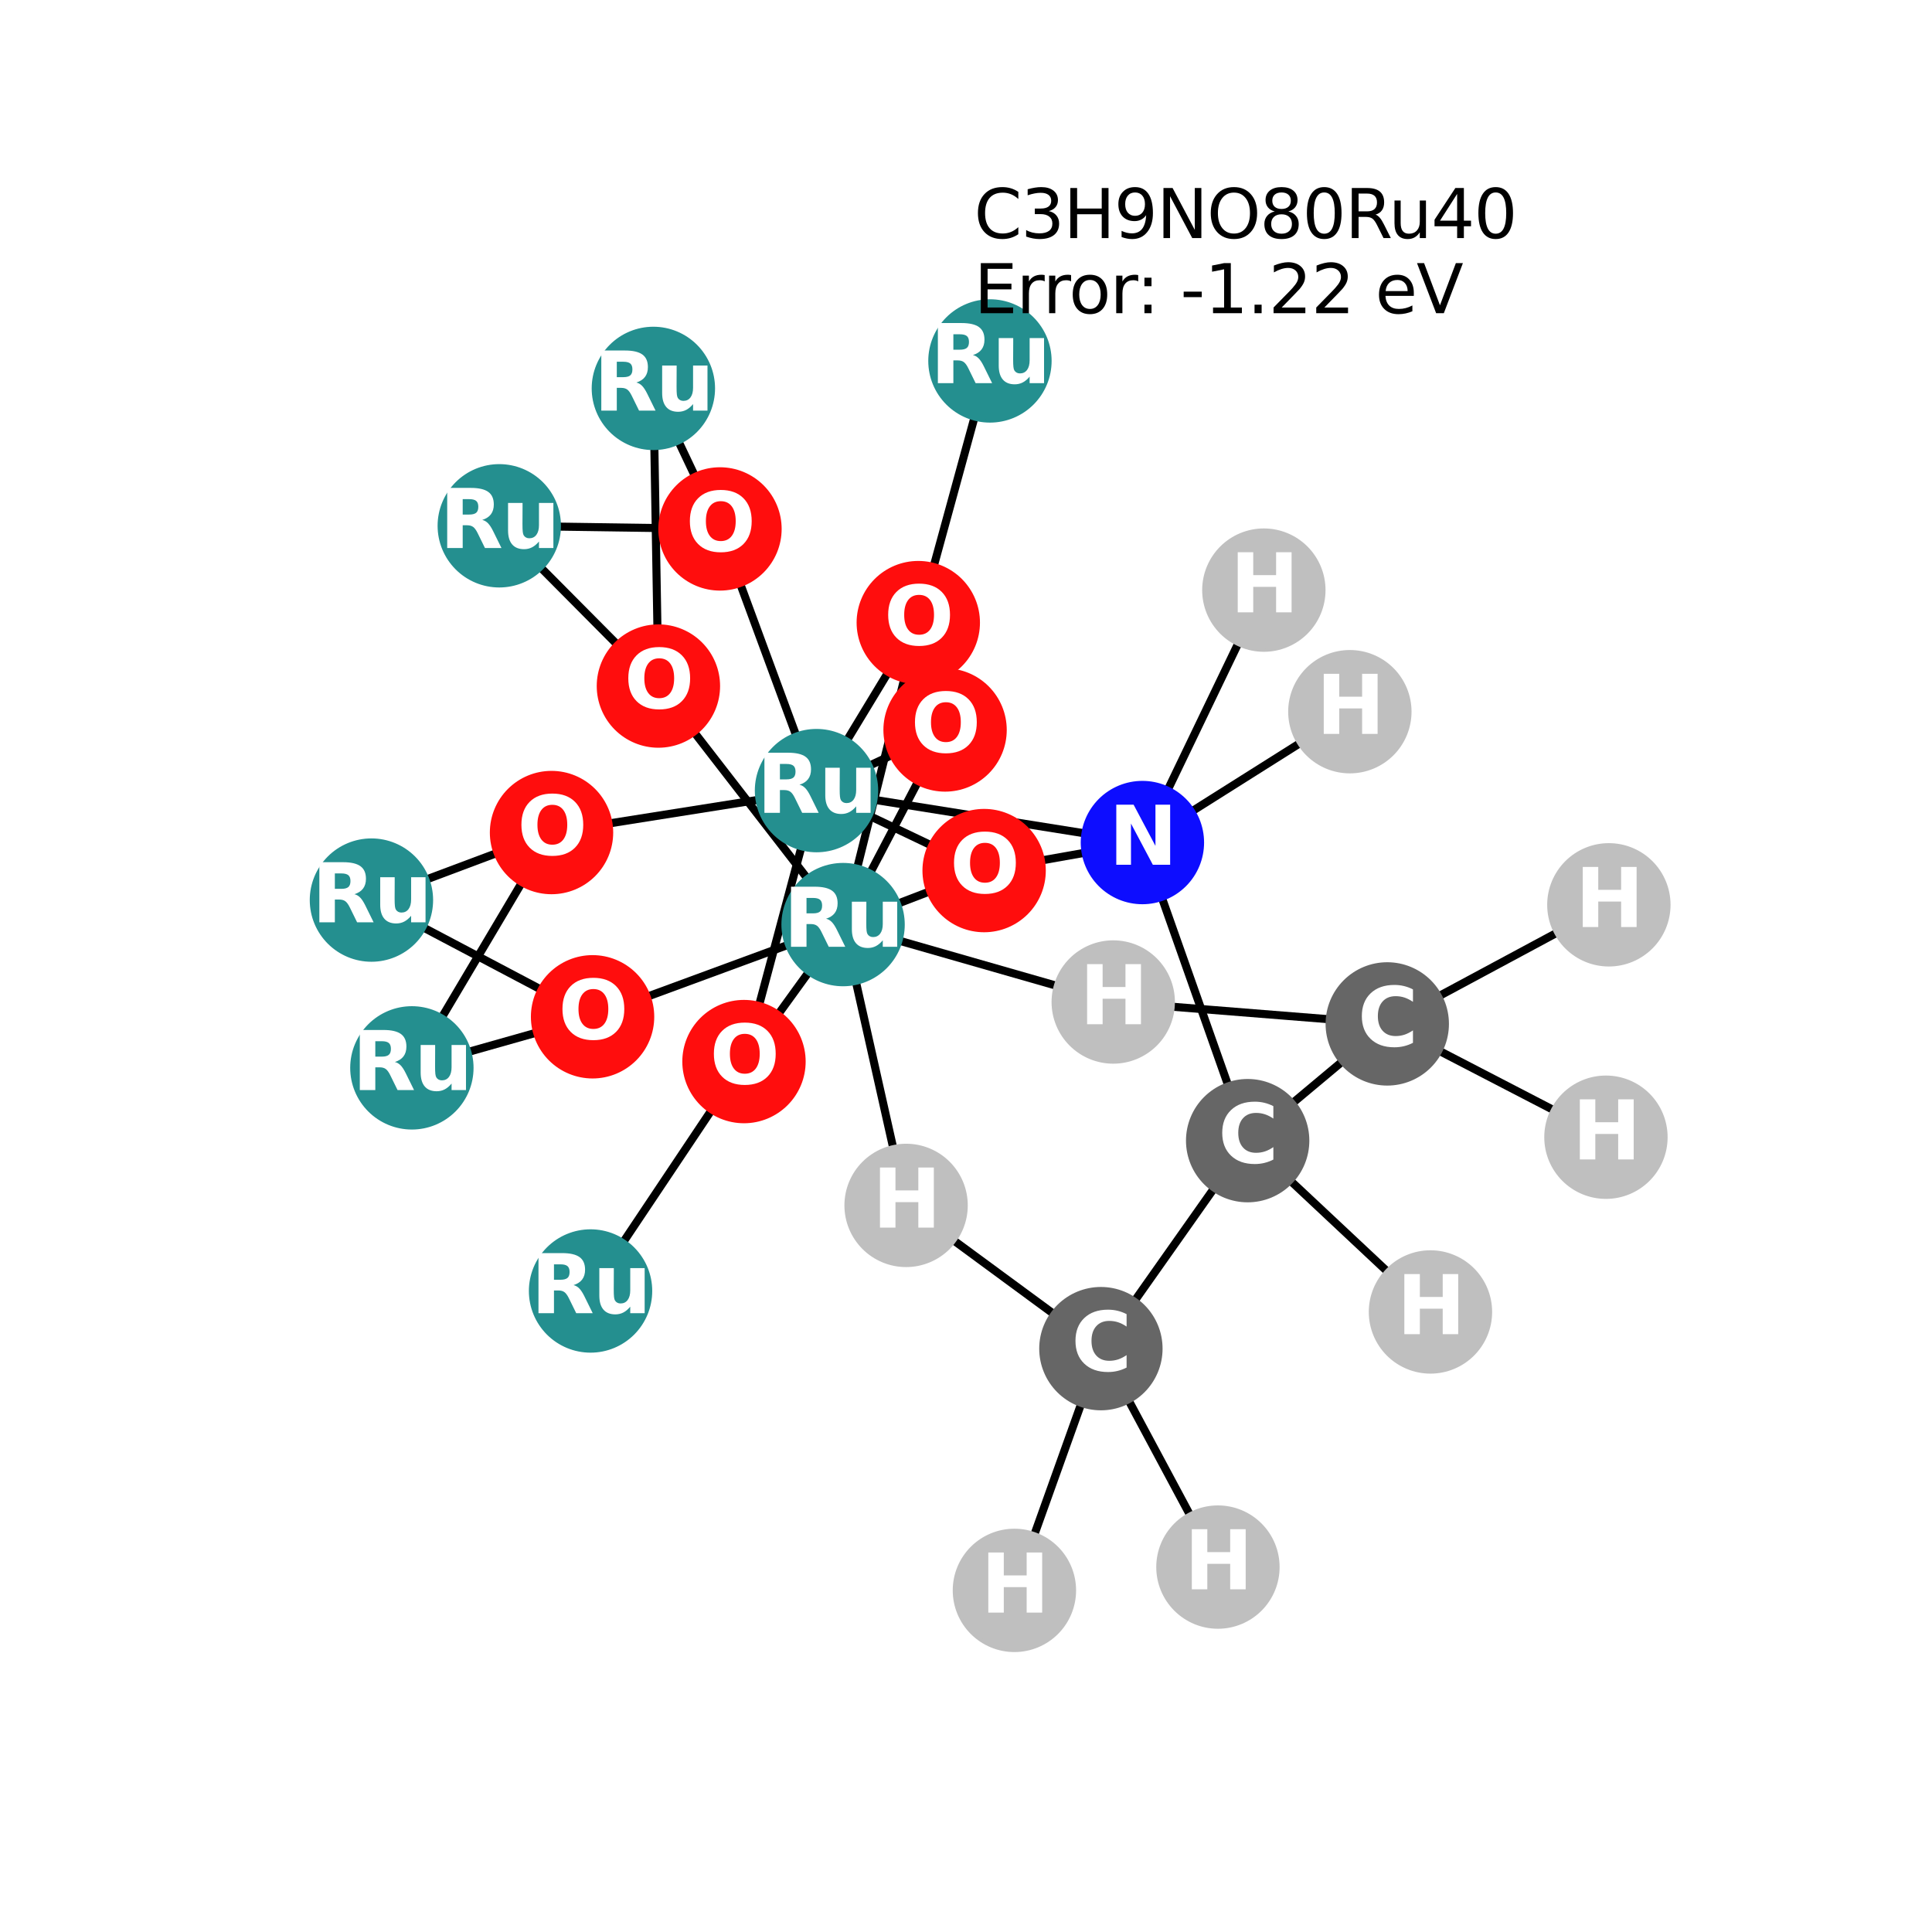 <?xml version="1.0" encoding="utf-8" standalone="no"?>
<!DOCTYPE svg PUBLIC "-//W3C//DTD SVG 1.1//EN"
  "http://www.w3.org/Graphics/SVG/1.1/DTD/svg11.dtd">
<svg xmlns:xlink="http://www.w3.org/1999/xlink" width="288pt" height="288pt" viewBox="0 0 288 288" xmlns="http://www.w3.org/2000/svg" version="1.1">
 <defs>
  <style type="text/css">*{stroke-linejoin: round; stroke-linecap: butt}</style>
 </defs>
 <g id="figure_1">
  <g id="patch_1">
   <path d="M 0 288 
L 288 288 
L 288 0 
L 0 0 
z
" style="fill: #ffffff"/>
  </g>
  <g id="axes_1">
   <g id="LineCollection_1">
    <path d="M 239.831 134.88 
L 206.797 152.632 
" clip-path="url(#pa4cb5010c7)" style="fill: none; stroke: #000000; stroke-width: 1.2"/>
    <path d="M 170.296 125.598 
L 121.714 117.855 
" clip-path="url(#pa4cb5010c7)" style="fill: none; stroke: #000000; stroke-width: 1.2"/>
    <path d="M 170.296 125.598 
L 146.702 129.776 
" clip-path="url(#pa4cb5010c7)" style="fill: none; stroke: #000000; stroke-width: 1.2"/>
    <path d="M 170.296 125.598 
L 185.987 170.035 
" clip-path="url(#pa4cb5010c7)" style="fill: none; stroke: #000000; stroke-width: 1.2"/>
    <path d="M 170.296 125.598 
L 201.221 106.091 
" clip-path="url(#pa4cb5010c7)" style="fill: none; stroke: #000000; stroke-width: 1.2"/>
    <path d="M 170.296 125.598 
L 188.4 87.968 
" clip-path="url(#pa4cb5010c7)" style="fill: none; stroke: #000000; stroke-width: 1.2"/>
    <path d="M 213.236 195.571 
L 185.987 170.035 
" clip-path="url(#pa4cb5010c7)" style="fill: none; stroke: #000000; stroke-width: 1.2"/>
    <path d="M 136.887 92.812 
L 147.569 53.804 
" clip-path="url(#pa4cb5010c7)" style="fill: none; stroke: #000000; stroke-width: 1.2"/>
    <path d="M 136.887 92.812 
L 125.677 137.828 
" clip-path="url(#pa4cb5010c7)" style="fill: none; stroke: #000000; stroke-width: 1.2"/>
    <path d="M 136.887 92.812 
L 121.714 117.855 
" clip-path="url(#pa4cb5010c7)" style="fill: none; stroke: #000000; stroke-width: 1.2"/>
    <path d="M 97.397 57.898 
L 98.148 102.269 
" clip-path="url(#pa4cb5010c7)" style="fill: none; stroke: #000000; stroke-width: 1.2"/>
    <path d="M 97.397 57.898 
L 107.326 78.847 
" clip-path="url(#pa4cb5010c7)" style="fill: none; stroke: #000000; stroke-width: 1.2"/>
    <path d="M 140.881 108.816 
L 125.677 137.828 
" clip-path="url(#pa4cb5010c7)" style="fill: none; stroke: #000000; stroke-width: 1.2"/>
    <path d="M 140.881 108.816 
L 121.714 117.855 
" clip-path="url(#pa4cb5010c7)" style="fill: none; stroke: #000000; stroke-width: 1.2"/>
    <path d="M 55.369 134.174 
L 88.334 151.572 
" clip-path="url(#pa4cb5010c7)" style="fill: none; stroke: #000000; stroke-width: 1.2"/>
    <path d="M 55.369 134.174 
L 82.215 124.107 
" clip-path="url(#pa4cb5010c7)" style="fill: none; stroke: #000000; stroke-width: 1.2"/>
    <path d="M 88.334 151.572 
L 125.677 137.828 
" clip-path="url(#pa4cb5010c7)" style="fill: none; stroke: #000000; stroke-width: 1.2"/>
    <path d="M 88.334 151.572 
L 61.398 159.185 
" clip-path="url(#pa4cb5010c7)" style="fill: none; stroke: #000000; stroke-width: 1.2"/>
    <path d="M 125.677 137.828 
L 98.148 102.269 
" clip-path="url(#pa4cb5010c7)" style="fill: none; stroke: #000000; stroke-width: 1.2"/>
    <path d="M 125.677 137.828 
L 110.905 158.248 
" clip-path="url(#pa4cb5010c7)" style="fill: none; stroke: #000000; stroke-width: 1.2"/>
    <path d="M 125.677 137.828 
L 146.702 129.776 
" clip-path="url(#pa4cb5010c7)" style="fill: none; stroke: #000000; stroke-width: 1.2"/>
    <path d="M 125.677 137.828 
L 135.07 179.687 
" clip-path="url(#pa4cb5010c7)" style="fill: none; stroke: #000000; stroke-width: 1.2"/>
    <path d="M 125.677 137.828 
L 165.948 149.368 
" clip-path="url(#pa4cb5010c7)" style="fill: none; stroke: #000000; stroke-width: 1.2"/>
    <path d="M 74.426 78.38 
L 98.148 102.269 
" clip-path="url(#pa4cb5010c7)" style="fill: none; stroke: #000000; stroke-width: 1.2"/>
    <path d="M 74.426 78.38 
L 107.326 78.847 
" clip-path="url(#pa4cb5010c7)" style="fill: none; stroke: #000000; stroke-width: 1.2"/>
    <path d="M 107.326 78.847 
L 121.714 117.855 
" clip-path="url(#pa4cb5010c7)" style="fill: none; stroke: #000000; stroke-width: 1.2"/>
    <path d="M 88.033 192.445 
L 110.905 158.248 
" clip-path="url(#pa4cb5010c7)" style="fill: none; stroke: #000000; stroke-width: 1.2"/>
    <path d="M 61.398 159.185 
L 82.215 124.107 
" clip-path="url(#pa4cb5010c7)" style="fill: none; stroke: #000000; stroke-width: 1.2"/>
    <path d="M 121.714 117.855 
L 110.905 158.248 
" clip-path="url(#pa4cb5010c7)" style="fill: none; stroke: #000000; stroke-width: 1.2"/>
    <path d="M 121.714 117.855 
L 146.702 129.776 
" clip-path="url(#pa4cb5010c7)" style="fill: none; stroke: #000000; stroke-width: 1.2"/>
    <path d="M 121.714 117.855 
L 82.215 124.107 
" clip-path="url(#pa4cb5010c7)" style="fill: none; stroke: #000000; stroke-width: 1.2"/>
    <path d="M 185.987 170.035 
L 164.109 201.04 
" clip-path="url(#pa4cb5010c7)" style="fill: none; stroke: #000000; stroke-width: 1.2"/>
    <path d="M 185.987 170.035 
L 206.797 152.632 
" clip-path="url(#pa4cb5010c7)" style="fill: none; stroke: #000000; stroke-width: 1.2"/>
    <path d="M 164.109 201.04 
L 135.07 179.687 
" clip-path="url(#pa4cb5010c7)" style="fill: none; stroke: #000000; stroke-width: 1.2"/>
    <path d="M 164.109 201.04 
L 151.216 237.076 
" clip-path="url(#pa4cb5010c7)" style="fill: none; stroke: #000000; stroke-width: 1.2"/>
    <path d="M 164.109 201.04 
L 181.555 233.603 
" clip-path="url(#pa4cb5010c7)" style="fill: none; stroke: #000000; stroke-width: 1.2"/>
    <path d="M 206.797 152.632 
L 165.948 149.368 
" clip-path="url(#pa4cb5010c7)" style="fill: none; stroke: #000000; stroke-width: 1.2"/>
    <path d="M 206.797 152.632 
L 239.395 169.524 
" clip-path="url(#pa4cb5010c7)" style="fill: none; stroke: #000000; stroke-width: 1.2"/>
   </g>
   <g id="PathCollection_1">
    <defs>
     <path id="C0_0_77a61a8139" d="M 0 8.944 
C 2.372 8.944 4.647 8.002 6.325 6.325 
C 8.002 4.647 8.944 2.372 8.944 -0 
C 8.944 -2.372 8.002 -4.647 6.325 -6.325 
C 4.647 -8.002 2.372 -8.944 0 -8.944 
C -2.372 -8.944 -4.647 -8.002 -6.325 -6.325 
C -8.002 -4.647 -8.944 -2.372 -8.944 0 
C -8.944 2.372 -8.002 4.647 -6.325 6.325 
C -4.647 8.002 -2.372 8.944 0 8.944 
z
"/>
    </defs>
    <g clip-path="url(#pa4cb5010c7)">
     <use xlink:href="#C0_0_77a61a8139" x="239.831" y="134.88" style="fill: #bfbfbf; stroke: #bfbfbf; stroke-width: 0.5"/>
    </g>
    <g clip-path="url(#pa4cb5010c7)">
     <use xlink:href="#C0_0_77a61a8139" x="170.296" y="125.598" style="fill: #0d0dff; stroke: #0d0dff; stroke-width: 0.5"/>
    </g>
    <g clip-path="url(#pa4cb5010c7)">
     <use xlink:href="#C0_0_77a61a8139" x="201.221" y="106.091" style="fill: #bfbfbf; stroke: #bfbfbf; stroke-width: 0.5"/>
    </g>
    <g clip-path="url(#pa4cb5010c7)">
     <use xlink:href="#C0_0_77a61a8139" x="188.4" y="87.968" style="fill: #bfbfbf; stroke: #bfbfbf; stroke-width: 0.5"/>
    </g>
    <g clip-path="url(#pa4cb5010c7)">
     <use xlink:href="#C0_0_77a61a8139" x="213.236" y="195.571" style="fill: #bfbfbf; stroke: #bfbfbf; stroke-width: 0.5"/>
    </g>
    <g clip-path="url(#pa4cb5010c7)">
     <use xlink:href="#C0_0_77a61a8139" x="136.887" y="92.812" style="fill: #ff0d0d; stroke: #ff0d0d; stroke-width: 0.5"/>
    </g>
    <g clip-path="url(#pa4cb5010c7)">
     <use xlink:href="#C0_0_77a61a8139" x="97.397" y="57.898" style="fill: #248f8f; stroke: #248f8f; stroke-width: 0.5"/>
    </g>
    <g clip-path="url(#pa4cb5010c7)">
     <use xlink:href="#C0_0_77a61a8139" x="140.881" y="108.816" style="fill: #ff0d0d; stroke: #ff0d0d; stroke-width: 0.5"/>
    </g>
    <g clip-path="url(#pa4cb5010c7)">
     <use xlink:href="#C0_0_77a61a8139" x="147.569" y="53.804" style="fill: #248f8f; stroke: #248f8f; stroke-width: 0.5"/>
    </g>
    <g clip-path="url(#pa4cb5010c7)">
     <use xlink:href="#C0_0_77a61a8139" x="55.369" y="134.174" style="fill: #248f8f; stroke: #248f8f; stroke-width: 0.5"/>
    </g>
    <g clip-path="url(#pa4cb5010c7)">
     <use xlink:href="#C0_0_77a61a8139" x="88.334" y="151.572" style="fill: #ff0d0d; stroke: #ff0d0d; stroke-width: 0.5"/>
    </g>
    <g clip-path="url(#pa4cb5010c7)">
     <use xlink:href="#C0_0_77a61a8139" x="125.677" y="137.828" style="fill: #248f8f; stroke: #248f8f; stroke-width: 0.5"/>
    </g>
    <g clip-path="url(#pa4cb5010c7)">
     <use xlink:href="#C0_0_77a61a8139" x="74.426" y="78.38" style="fill: #248f8f; stroke: #248f8f; stroke-width: 0.5"/>
    </g>
    <g clip-path="url(#pa4cb5010c7)">
     <use xlink:href="#C0_0_77a61a8139" x="107.326" y="78.847" style="fill: #ff0d0d; stroke: #ff0d0d; stroke-width: 0.5"/>
    </g>
    <g clip-path="url(#pa4cb5010c7)">
     <use xlink:href="#C0_0_77a61a8139" x="88.033" y="192.445" style="fill: #248f8f; stroke: #248f8f; stroke-width: 0.5"/>
    </g>
    <g clip-path="url(#pa4cb5010c7)">
     <use xlink:href="#C0_0_77a61a8139" x="61.398" y="159.185" style="fill: #248f8f; stroke: #248f8f; stroke-width: 0.5"/>
    </g>
    <g clip-path="url(#pa4cb5010c7)">
     <use xlink:href="#C0_0_77a61a8139" x="121.714" y="117.855" style="fill: #248f8f; stroke: #248f8f; stroke-width: 0.5"/>
    </g>
    <g clip-path="url(#pa4cb5010c7)">
     <use xlink:href="#C0_0_77a61a8139" x="110.905" y="158.248" style="fill: #ff0d0d; stroke: #ff0d0d; stroke-width: 0.5"/>
    </g>
    <g clip-path="url(#pa4cb5010c7)">
     <use xlink:href="#C0_0_77a61a8139" x="146.702" y="129.776" style="fill: #ff0d0d; stroke: #ff0d0d; stroke-width: 0.5"/>
    </g>
    <g clip-path="url(#pa4cb5010c7)">
     <use xlink:href="#C0_0_77a61a8139" x="98.148" y="102.269" style="fill: #ff0d0d; stroke: #ff0d0d; stroke-width: 0.5"/>
    </g>
    <g clip-path="url(#pa4cb5010c7)">
     <use xlink:href="#C0_0_77a61a8139" x="82.215" y="124.107" style="fill: #ff0d0d; stroke: #ff0d0d; stroke-width: 0.5"/>
    </g>
    <g clip-path="url(#pa4cb5010c7)">
     <use xlink:href="#C0_0_77a61a8139" x="185.987" y="170.035" style="fill: #666666; stroke: #666666; stroke-width: 0.5"/>
    </g>
    <g clip-path="url(#pa4cb5010c7)">
     <use xlink:href="#C0_0_77a61a8139" x="164.109" y="201.04" style="fill: #666666; stroke: #666666; stroke-width: 0.5"/>
    </g>
    <g clip-path="url(#pa4cb5010c7)">
     <use xlink:href="#C0_0_77a61a8139" x="206.797" y="152.632" style="fill: #666666; stroke: #666666; stroke-width: 0.5"/>
    </g>
    <g clip-path="url(#pa4cb5010c7)">
     <use xlink:href="#C0_0_77a61a8139" x="135.07" y="179.687" style="fill: #bfbfbf; stroke: #bfbfbf; stroke-width: 0.5"/>
    </g>
    <g clip-path="url(#pa4cb5010c7)">
     <use xlink:href="#C0_0_77a61a8139" x="151.216" y="237.076" style="fill: #bfbfbf; stroke: #bfbfbf; stroke-width: 0.5"/>
    </g>
    <g clip-path="url(#pa4cb5010c7)">
     <use xlink:href="#C0_0_77a61a8139" x="181.555" y="233.603" style="fill: #bfbfbf; stroke: #bfbfbf; stroke-width: 0.5"/>
    </g>
    <g clip-path="url(#pa4cb5010c7)">
     <use xlink:href="#C0_0_77a61a8139" x="165.948" y="149.368" style="fill: #bfbfbf; stroke: #bfbfbf; stroke-width: 0.5"/>
    </g>
    <g clip-path="url(#pa4cb5010c7)">
     <use xlink:href="#C0_0_77a61a8139" x="239.395" y="169.524" style="fill: #bfbfbf; stroke: #bfbfbf; stroke-width: 0.5"/>
    </g>
   </g>
   <g id="text_1">
    <g clip-path="url(#pa4cb5010c7)">
     <!-- H -->
     <g style="fill: #ffffff" transform="translate(234.81 138.191) scale(0.12 -0.12)">
      <defs>
       <path id="DejaVuSans-Bold-48" d="M 588 4666 
L 1791 4666 
L 1791 2888 
L 3566 2888 
L 3566 4666 
L 4769 4666 
L 4769 0 
L 3566 0 
L 3566 1978 
L 1791 1978 
L 1791 0 
L 588 0 
L 588 4666 
z
" transform="scale(0.016)"/>
      </defs>
      <use xlink:href="#DejaVuSans-Bold-48"/>
     </g>
    </g>
   </g>
   <g id="text_2">
    <g clip-path="url(#pa4cb5010c7)">
     <!-- N -->
     <g style="fill: #ffffff" transform="translate(165.275 128.909) scale(0.12 -0.12)">
      <defs>
       <path id="DejaVuSans-Bold-4e" d="M 588 4666 
L 1931 4666 
L 3628 1466 
L 3628 4666 
L 4769 4666 
L 4769 0 
L 3425 0 
L 1728 3200 
L 1728 0 
L 588 0 
L 588 4666 
z
" transform="scale(0.016)"/>
      </defs>
      <use xlink:href="#DejaVuSans-Bold-4e"/>
     </g>
    </g>
   </g>
   <g id="text_3">
    <g clip-path="url(#pa4cb5010c7)">
     <!-- H -->
     <g style="fill: #ffffff" transform="translate(196.2 109.402) scale(0.12 -0.12)">
      <use xlink:href="#DejaVuSans-Bold-48"/>
     </g>
    </g>
   </g>
   <g id="text_4">
    <g clip-path="url(#pa4cb5010c7)">
     <!-- H -->
     <g style="fill: #ffffff" transform="translate(183.379 91.279) scale(0.12 -0.12)">
      <use xlink:href="#DejaVuSans-Bold-48"/>
     </g>
    </g>
   </g>
   <g id="text_5">
    <g clip-path="url(#pa4cb5010c7)">
     <!-- H -->
     <g style="fill: #ffffff" transform="translate(208.215 198.882) scale(0.12 -0.12)">
      <use xlink:href="#DejaVuSans-Bold-48"/>
     </g>
    </g>
   </g>
   <g id="text_6">
    <g clip-path="url(#pa4cb5010c7)">
     <!-- O -->
     <g style="fill: #ffffff" transform="translate(131.786 96.123) scale(0.12 -0.12)">
      <defs>
       <path id="DejaVuSans-Bold-4f" d="M 2719 3878 
Q 2169 3878 1866 3472 
Q 1563 3066 1563 2328 
Q 1563 1594 1866 1187 
Q 2169 781 2719 781 
Q 3272 781 3575 1187 
Q 3878 1594 3878 2328 
Q 3878 3066 3575 3472 
Q 3272 3878 2719 3878 
z
M 2719 4750 
Q 3844 4750 4481 4106 
Q 5119 3463 5119 2328 
Q 5119 1197 4481 553 
Q 3844 -91 2719 -91 
Q 1597 -91 958 553 
Q 319 1197 319 2328 
Q 319 3463 958 4106 
Q 1597 4750 2719 4750 
z
" transform="scale(0.016)"/>
      </defs>
      <use xlink:href="#DejaVuSans-Bold-4f"/>
     </g>
    </g>
   </g>
   <g id="text_7">
    <g clip-path="url(#pa4cb5010c7)">
     <!-- Ru -->
     <g style="fill: #ffffff" transform="translate(88.506 61.209) scale(0.12 -0.12)">
      <defs>
       <path id="DejaVuSans-Bold-52" d="M 2297 2597 
Q 2675 2597 2839 2737 
Q 3003 2878 3003 3200 
Q 3003 3519 2839 3656 
Q 2675 3794 2297 3794 
L 1791 3794 
L 1791 2597 
L 2297 2597 
z
M 1791 1766 
L 1791 0 
L 588 0 
L 588 4666 
L 2425 4666 
Q 3347 4666 3776 4356 
Q 4206 4047 4206 3378 
Q 4206 2916 3982 2619 
Q 3759 2322 3309 2181 
Q 3556 2125 3751 1926 
Q 3947 1728 4147 1325 
L 4800 0 
L 3519 0 
L 2950 1159 
Q 2778 1509 2601 1637 
Q 2425 1766 2131 1766 
L 1791 1766 
z
" transform="scale(0.016)"/>
       <path id="DejaVuSans-Bold-75" d="M 500 1363 
L 500 3500 
L 1625 3500 
L 1625 3150 
Q 1625 2866 1622 2436 
Q 1619 2006 1619 1863 
Q 1619 1441 1641 1255 
Q 1663 1069 1716 984 
Q 1784 875 1895 815 
Q 2006 756 2150 756 
Q 2500 756 2700 1025 
Q 2900 1294 2900 1772 
L 2900 3500 
L 4019 3500 
L 4019 0 
L 2900 0 
L 2900 506 
Q 2647 200 2364 54 
Q 2081 -91 1741 -91 
Q 1134 -91 817 281 
Q 500 653 500 1363 
z
" transform="scale(0.016)"/>
      </defs>
      <use xlink:href="#DejaVuSans-Bold-52"/>
      <use xlink:href="#DejaVuSans-Bold-75" transform="translate(77.002 0)"/>
     </g>
    </g>
   </g>
   <g id="text_8">
    <g clip-path="url(#pa4cb5010c7)">
     <!-- O -->
     <g style="fill: #ffffff" transform="translate(135.78 112.127) scale(0.12 -0.12)">
      <use xlink:href="#DejaVuSans-Bold-4f"/>
     </g>
    </g>
   </g>
   <g id="text_9">
    <g clip-path="url(#pa4cb5010c7)">
     <!-- Ru -->
     <g style="fill: #ffffff" transform="translate(138.678 57.115) scale(0.12 -0.12)">
      <use xlink:href="#DejaVuSans-Bold-52"/>
      <use xlink:href="#DejaVuSans-Bold-75" transform="translate(77.002 0)"/>
     </g>
    </g>
   </g>
   <g id="text_10">
    <g clip-path="url(#pa4cb5010c7)">
     <!-- Ru -->
     <g style="fill: #ffffff" transform="translate(46.477 137.485) scale(0.12 -0.12)">
      <use xlink:href="#DejaVuSans-Bold-52"/>
      <use xlink:href="#DejaVuSans-Bold-75" transform="translate(77.002 0)"/>
     </g>
    </g>
   </g>
   <g id="text_11">
    <g clip-path="url(#pa4cb5010c7)">
     <!-- O -->
     <g style="fill: #ffffff" transform="translate(83.233 154.883) scale(0.12 -0.12)">
      <use xlink:href="#DejaVuSans-Bold-4f"/>
     </g>
    </g>
   </g>
   <g id="text_12">
    <g clip-path="url(#pa4cb5010c7)">
     <!-- Ru -->
     <g style="fill: #ffffff" transform="translate(116.786 141.139) scale(0.12 -0.12)">
      <use xlink:href="#DejaVuSans-Bold-52"/>
      <use xlink:href="#DejaVuSans-Bold-75" transform="translate(77.002 0)"/>
     </g>
    </g>
   </g>
   <g id="text_13">
    <g clip-path="url(#pa4cb5010c7)">
     <!-- Ru -->
     <g style="fill: #ffffff" transform="translate(65.535 81.691) scale(0.12 -0.12)">
      <use xlink:href="#DejaVuSans-Bold-52"/>
      <use xlink:href="#DejaVuSans-Bold-75" transform="translate(77.002 0)"/>
     </g>
    </g>
   </g>
   <g id="text_14">
    <g clip-path="url(#pa4cb5010c7)">
     <!-- O -->
     <g style="fill: #ffffff" transform="translate(102.225 82.158) scale(0.12 -0.12)">
      <use xlink:href="#DejaVuSans-Bold-4f"/>
     </g>
    </g>
   </g>
   <g id="text_15">
    <g clip-path="url(#pa4cb5010c7)">
     <!-- Ru -->
     <g style="fill: #ffffff" transform="translate(79.141 195.757) scale(0.12 -0.12)">
      <use xlink:href="#DejaVuSans-Bold-52"/>
      <use xlink:href="#DejaVuSans-Bold-75" transform="translate(77.002 0)"/>
     </g>
    </g>
   </g>
   <g id="text_16">
    <g clip-path="url(#pa4cb5010c7)">
     <!-- Ru -->
     <g style="fill: #ffffff" transform="translate(52.507 162.496) scale(0.12 -0.12)">
      <use xlink:href="#DejaVuSans-Bold-52"/>
      <use xlink:href="#DejaVuSans-Bold-75" transform="translate(77.002 0)"/>
     </g>
    </g>
   </g>
   <g id="text_17">
    <g clip-path="url(#pa4cb5010c7)">
     <!-- Ru -->
     <g style="fill: #ffffff" transform="translate(112.822 121.166) scale(0.12 -0.12)">
      <use xlink:href="#DejaVuSans-Bold-52"/>
      <use xlink:href="#DejaVuSans-Bold-75" transform="translate(77.002 0)"/>
     </g>
    </g>
   </g>
   <g id="text_18">
    <g clip-path="url(#pa4cb5010c7)">
     <!-- O -->
     <g style="fill: #ffffff" transform="translate(105.804 161.559) scale(0.12 -0.12)">
      <use xlink:href="#DejaVuSans-Bold-4f"/>
     </g>
    </g>
   </g>
   <g id="text_19">
    <g clip-path="url(#pa4cb5010c7)">
     <!-- O -->
     <g style="fill: #ffffff" transform="translate(141.601 133.087) scale(0.12 -0.12)">
      <use xlink:href="#DejaVuSans-Bold-4f"/>
     </g>
    </g>
   </g>
   <g id="text_20">
    <g clip-path="url(#pa4cb5010c7)">
     <!-- O -->
     <g style="fill: #ffffff" transform="translate(93.048 105.58) scale(0.12 -0.12)">
      <use xlink:href="#DejaVuSans-Bold-4f"/>
     </g>
    </g>
   </g>
   <g id="text_21">
    <g clip-path="url(#pa4cb5010c7)">
     <!-- O -->
     <g style="fill: #ffffff" transform="translate(77.114 127.418) scale(0.12 -0.12)">
      <use xlink:href="#DejaVuSans-Bold-4f"/>
     </g>
    </g>
   </g>
   <g id="text_22">
    <g clip-path="url(#pa4cb5010c7)">
     <!-- C -->
     <g style="fill: #ffffff" transform="translate(181.584 173.346) scale(0.12 -0.12)">
      <defs>
       <path id="DejaVuSans-Bold-43" d="M 4288 256 
Q 3956 84 3597 -3 
Q 3238 -91 2847 -91 
Q 1681 -91 1000 561 
Q 319 1213 319 2328 
Q 319 3447 1000 4098 
Q 1681 4750 2847 4750 
Q 3238 4750 3597 4662 
Q 3956 4575 4288 4403 
L 4288 3438 
Q 3953 3666 3628 3772 
Q 3303 3878 2944 3878 
Q 2300 3878 1931 3465 
Q 1563 3053 1563 2328 
Q 1563 1606 1931 1193 
Q 2300 781 2944 781 
Q 3303 781 3628 887 
Q 3953 994 4288 1222 
L 4288 256 
z
" transform="scale(0.016)"/>
      </defs>
      <use xlink:href="#DejaVuSans-Bold-43"/>
     </g>
    </g>
   </g>
   <g id="text_23">
    <g clip-path="url(#pa4cb5010c7)">
     <!-- C -->
     <g style="fill: #ffffff" transform="translate(159.706 204.351) scale(0.12 -0.12)">
      <use xlink:href="#DejaVuSans-Bold-43"/>
     </g>
    </g>
   </g>
   <g id="text_24">
    <g clip-path="url(#pa4cb5010c7)">
     <!-- C -->
     <g style="fill: #ffffff" transform="translate(202.394 155.943) scale(0.12 -0.12)">
      <use xlink:href="#DejaVuSans-Bold-43"/>
     </g>
    </g>
   </g>
   <g id="text_25">
    <g clip-path="url(#pa4cb5010c7)">
     <!-- H -->
     <g style="fill: #ffffff" transform="translate(130.048 182.999) scale(0.12 -0.12)">
      <use xlink:href="#DejaVuSans-Bold-48"/>
     </g>
    </g>
   </g>
   <g id="text_26">
    <g clip-path="url(#pa4cb5010c7)">
     <!-- H -->
     <g style="fill: #ffffff" transform="translate(146.195 240.388) scale(0.12 -0.12)">
      <use xlink:href="#DejaVuSans-Bold-48"/>
     </g>
    </g>
   </g>
   <g id="text_27">
    <g clip-path="url(#pa4cb5010c7)">
     <!-- H -->
     <g style="fill: #ffffff" transform="translate(176.534 236.915) scale(0.12 -0.12)">
      <use xlink:href="#DejaVuSans-Bold-48"/>
     </g>
    </g>
   </g>
   <g id="text_28">
    <g clip-path="url(#pa4cb5010c7)">
     <!-- H -->
     <g style="fill: #ffffff" transform="translate(160.926 152.679) scale(0.12 -0.12)">
      <use xlink:href="#DejaVuSans-Bold-48"/>
     </g>
    </g>
   </g>
   <g id="text_29">
    <g clip-path="url(#pa4cb5010c7)">
     <!-- H -->
     <g style="fill: #ffffff" transform="translate(234.374 172.835) scale(0.12 -0.12)">
      <use xlink:href="#DejaVuSans-Bold-48"/>
     </g>
    </g>
   </g>
   <g id="text_30">
    <!-- C3H9NO80Ru40 -->
    <g transform="translate(145.204 35.491) scale(0.1 -0.1)">
     <defs>
      <path id="DejaVuSans-43" d="M 4122 4306 
L 4122 3641 
Q 3803 3938 3442 4084 
Q 3081 4231 2675 4231 
Q 1875 4231 1450 3742 
Q 1025 3253 1025 2328 
Q 1025 1406 1450 917 
Q 1875 428 2675 428 
Q 3081 428 3442 575 
Q 3803 722 4122 1019 
L 4122 359 
Q 3791 134 3420 21 
Q 3050 -91 2638 -91 
Q 1578 -91 968 557 
Q 359 1206 359 2328 
Q 359 3453 968 4101 
Q 1578 4750 2638 4750 
Q 3056 4750 3426 4639 
Q 3797 4528 4122 4306 
z
" transform="scale(0.016)"/>
      <path id="DejaVuSans-33" d="M 2597 2516 
Q 3050 2419 3304 2112 
Q 3559 1806 3559 1356 
Q 3559 666 3084 287 
Q 2609 -91 1734 -91 
Q 1441 -91 1130 -33 
Q 819 25 488 141 
L 488 750 
Q 750 597 1062 519 
Q 1375 441 1716 441 
Q 2309 441 2620 675 
Q 2931 909 2931 1356 
Q 2931 1769 2642 2001 
Q 2353 2234 1838 2234 
L 1294 2234 
L 1294 2753 
L 1863 2753 
Q 2328 2753 2575 2939 
Q 2822 3125 2822 3475 
Q 2822 3834 2567 4026 
Q 2313 4219 1838 4219 
Q 1578 4219 1281 4162 
Q 984 4106 628 3988 
L 628 4550 
Q 988 4650 1302 4700 
Q 1616 4750 1894 4750 
Q 2613 4750 3031 4423 
Q 3450 4097 3450 3541 
Q 3450 3153 3228 2886 
Q 3006 2619 2597 2516 
z
" transform="scale(0.016)"/>
      <path id="DejaVuSans-48" d="M 628 4666 
L 1259 4666 
L 1259 2753 
L 3553 2753 
L 3553 4666 
L 4184 4666 
L 4184 0 
L 3553 0 
L 3553 2222 
L 1259 2222 
L 1259 0 
L 628 0 
L 628 4666 
z
" transform="scale(0.016)"/>
      <path id="DejaVuSans-39" d="M 703 97 
L 703 672 
Q 941 559 1184 500 
Q 1428 441 1663 441 
Q 2288 441 2617 861 
Q 2947 1281 2994 2138 
Q 2813 1869 2534 1725 
Q 2256 1581 1919 1581 
Q 1219 1581 811 2004 
Q 403 2428 403 3163 
Q 403 3881 828 4315 
Q 1253 4750 1959 4750 
Q 2769 4750 3195 4129 
Q 3622 3509 3622 2328 
Q 3622 1225 3098 567 
Q 2575 -91 1691 -91 
Q 1453 -91 1209 -44 
Q 966 3 703 97 
z
M 1959 2075 
Q 2384 2075 2632 2365 
Q 2881 2656 2881 3163 
Q 2881 3666 2632 3958 
Q 2384 4250 1959 4250 
Q 1534 4250 1286 3958 
Q 1038 3666 1038 3163 
Q 1038 2656 1286 2365 
Q 1534 2075 1959 2075 
z
" transform="scale(0.016)"/>
      <path id="DejaVuSans-4e" d="M 628 4666 
L 1478 4666 
L 3547 763 
L 3547 4666 
L 4159 4666 
L 4159 0 
L 3309 0 
L 1241 3903 
L 1241 0 
L 628 0 
L 628 4666 
z
" transform="scale(0.016)"/>
      <path id="DejaVuSans-4f" d="M 2522 4238 
Q 1834 4238 1429 3725 
Q 1025 3213 1025 2328 
Q 1025 1447 1429 934 
Q 1834 422 2522 422 
Q 3209 422 3611 934 
Q 4013 1447 4013 2328 
Q 4013 3213 3611 3725 
Q 3209 4238 2522 4238 
z
M 2522 4750 
Q 3503 4750 4090 4092 
Q 4678 3434 4678 2328 
Q 4678 1225 4090 567 
Q 3503 -91 2522 -91 
Q 1538 -91 948 565 
Q 359 1222 359 2328 
Q 359 3434 948 4092 
Q 1538 4750 2522 4750 
z
" transform="scale(0.016)"/>
      <path id="DejaVuSans-38" d="M 2034 2216 
Q 1584 2216 1326 1975 
Q 1069 1734 1069 1313 
Q 1069 891 1326 650 
Q 1584 409 2034 409 
Q 2484 409 2743 651 
Q 3003 894 3003 1313 
Q 3003 1734 2745 1975 
Q 2488 2216 2034 2216 
z
M 1403 2484 
Q 997 2584 770 2862 
Q 544 3141 544 3541 
Q 544 4100 942 4425 
Q 1341 4750 2034 4750 
Q 2731 4750 3128 4425 
Q 3525 4100 3525 3541 
Q 3525 3141 3298 2862 
Q 3072 2584 2669 2484 
Q 3125 2378 3379 2068 
Q 3634 1759 3634 1313 
Q 3634 634 3220 271 
Q 2806 -91 2034 -91 
Q 1263 -91 848 271 
Q 434 634 434 1313 
Q 434 1759 690 2068 
Q 947 2378 1403 2484 
z
M 1172 3481 
Q 1172 3119 1398 2916 
Q 1625 2713 2034 2713 
Q 2441 2713 2670 2916 
Q 2900 3119 2900 3481 
Q 2900 3844 2670 4047 
Q 2441 4250 2034 4250 
Q 1625 4250 1398 4047 
Q 1172 3844 1172 3481 
z
" transform="scale(0.016)"/>
      <path id="DejaVuSans-30" d="M 2034 4250 
Q 1547 4250 1301 3770 
Q 1056 3291 1056 2328 
Q 1056 1369 1301 889 
Q 1547 409 2034 409 
Q 2525 409 2770 889 
Q 3016 1369 3016 2328 
Q 3016 3291 2770 3770 
Q 2525 4250 2034 4250 
z
M 2034 4750 
Q 2819 4750 3233 4129 
Q 3647 3509 3647 2328 
Q 3647 1150 3233 529 
Q 2819 -91 2034 -91 
Q 1250 -91 836 529 
Q 422 1150 422 2328 
Q 422 3509 836 4129 
Q 1250 4750 2034 4750 
z
" transform="scale(0.016)"/>
      <path id="DejaVuSans-52" d="M 2841 2188 
Q 3044 2119 3236 1894 
Q 3428 1669 3622 1275 
L 4263 0 
L 3584 0 
L 2988 1197 
Q 2756 1666 2539 1819 
Q 2322 1972 1947 1972 
L 1259 1972 
L 1259 0 
L 628 0 
L 628 4666 
L 2053 4666 
Q 2853 4666 3247 4331 
Q 3641 3997 3641 3322 
Q 3641 2881 3436 2590 
Q 3231 2300 2841 2188 
z
M 1259 4147 
L 1259 2491 
L 2053 2491 
Q 2509 2491 2742 2702 
Q 2975 2913 2975 3322 
Q 2975 3731 2742 3939 
Q 2509 4147 2053 4147 
L 1259 4147 
z
" transform="scale(0.016)"/>
      <path id="DejaVuSans-75" d="M 544 1381 
L 544 3500 
L 1119 3500 
L 1119 1403 
Q 1119 906 1312 657 
Q 1506 409 1894 409 
Q 2359 409 2629 706 
Q 2900 1003 2900 1516 
L 2900 3500 
L 3475 3500 
L 3475 0 
L 2900 0 
L 2900 538 
Q 2691 219 2414 64 
Q 2138 -91 1772 -91 
Q 1169 -91 856 284 
Q 544 659 544 1381 
z
M 1991 3584 
L 1991 3584 
z
" transform="scale(0.016)"/>
      <path id="DejaVuSans-34" d="M 2419 4116 
L 825 1625 
L 2419 1625 
L 2419 4116 
z
M 2253 4666 
L 3047 4666 
L 3047 1625 
L 3713 1625 
L 3713 1100 
L 3047 1100 
L 3047 0 
L 2419 0 
L 2419 1100 
L 313 1100 
L 313 1709 
L 2253 4666 
z
" transform="scale(0.016)"/>
     </defs>
     <use xlink:href="#DejaVuSans-43"/>
     <use xlink:href="#DejaVuSans-33" transform="translate(69.824 0)"/>
     <use xlink:href="#DejaVuSans-48" transform="translate(133.447 0)"/>
     <use xlink:href="#DejaVuSans-39" transform="translate(208.643 0)"/>
     <use xlink:href="#DejaVuSans-4e" transform="translate(272.266 0)"/>
     <use xlink:href="#DejaVuSans-4f" transform="translate(347.07 0)"/>
     <use xlink:href="#DejaVuSans-38" transform="translate(425.781 0)"/>
     <use xlink:href="#DejaVuSans-30" transform="translate(489.404 0)"/>
     <use xlink:href="#DejaVuSans-52" transform="translate(553.027 0)"/>
     <use xlink:href="#DejaVuSans-75" transform="translate(618.01 0)"/>
     <use xlink:href="#DejaVuSans-34" transform="translate(681.389 0)"/>
     <use xlink:href="#DejaVuSans-30" transform="translate(745.012 0)"/>
    </g>
    <!-- Error: -1.22 eV -->
    <g transform="translate(145.204 46.689) scale(0.1 -0.1)">
     <defs>
      <path id="DejaVuSans-45" d="M 628 4666 
L 3578 4666 
L 3578 4134 
L 1259 4134 
L 1259 2753 
L 3481 2753 
L 3481 2222 
L 1259 2222 
L 1259 531 
L 3634 531 
L 3634 0 
L 628 0 
L 628 4666 
z
" transform="scale(0.016)"/>
      <path id="DejaVuSans-72" d="M 2631 2963 
Q 2534 3019 2420 3045 
Q 2306 3072 2169 3072 
Q 1681 3072 1420 2755 
Q 1159 2438 1159 1844 
L 1159 0 
L 581 0 
L 581 3500 
L 1159 3500 
L 1159 2956 
Q 1341 3275 1631 3429 
Q 1922 3584 2338 3584 
Q 2397 3584 2469 3576 
Q 2541 3569 2628 3553 
L 2631 2963 
z
" transform="scale(0.016)"/>
      <path id="DejaVuSans-6f" d="M 1959 3097 
Q 1497 3097 1228 2736 
Q 959 2375 959 1747 
Q 959 1119 1226 758 
Q 1494 397 1959 397 
Q 2419 397 2687 759 
Q 2956 1122 2956 1747 
Q 2956 2369 2687 2733 
Q 2419 3097 1959 3097 
z
M 1959 3584 
Q 2709 3584 3137 3096 
Q 3566 2609 3566 1747 
Q 3566 888 3137 398 
Q 2709 -91 1959 -91 
Q 1206 -91 779 398 
Q 353 888 353 1747 
Q 353 2609 779 3096 
Q 1206 3584 1959 3584 
z
" transform="scale(0.016)"/>
      <path id="DejaVuSans-3a" d="M 750 794 
L 1409 794 
L 1409 0 
L 750 0 
L 750 794 
z
M 750 3309 
L 1409 3309 
L 1409 2516 
L 750 2516 
L 750 3309 
z
" transform="scale(0.016)"/>
      <path id="DejaVuSans-20" transform="scale(0.016)"/>
      <path id="DejaVuSans-2d" d="M 313 2009 
L 1997 2009 
L 1997 1497 
L 313 1497 
L 313 2009 
z
" transform="scale(0.016)"/>
      <path id="DejaVuSans-31" d="M 794 531 
L 1825 531 
L 1825 4091 
L 703 3866 
L 703 4441 
L 1819 4666 
L 2450 4666 
L 2450 531 
L 3481 531 
L 3481 0 
L 794 0 
L 794 531 
z
" transform="scale(0.016)"/>
      <path id="DejaVuSans-2e" d="M 684 794 
L 1344 794 
L 1344 0 
L 684 0 
L 684 794 
z
" transform="scale(0.016)"/>
      <path id="DejaVuSans-32" d="M 1228 531 
L 3431 531 
L 3431 0 
L 469 0 
L 469 531 
Q 828 903 1448 1529 
Q 2069 2156 2228 2338 
Q 2531 2678 2651 2914 
Q 2772 3150 2772 3378 
Q 2772 3750 2511 3984 
Q 2250 4219 1831 4219 
Q 1534 4219 1204 4116 
Q 875 4013 500 3803 
L 500 4441 
Q 881 4594 1212 4672 
Q 1544 4750 1819 4750 
Q 2544 4750 2975 4387 
Q 3406 4025 3406 3419 
Q 3406 3131 3298 2873 
Q 3191 2616 2906 2266 
Q 2828 2175 2409 1742 
Q 1991 1309 1228 531 
z
" transform="scale(0.016)"/>
      <path id="DejaVuSans-65" d="M 3597 1894 
L 3597 1613 
L 953 1613 
Q 991 1019 1311 708 
Q 1631 397 2203 397 
Q 2534 397 2845 478 
Q 3156 559 3463 722 
L 3463 178 
Q 3153 47 2828 -22 
Q 2503 -91 2169 -91 
Q 1331 -91 842 396 
Q 353 884 353 1716 
Q 353 2575 817 3079 
Q 1281 3584 2069 3584 
Q 2775 3584 3186 3129 
Q 3597 2675 3597 1894 
z
M 3022 2063 
Q 3016 2534 2758 2815 
Q 2500 3097 2075 3097 
Q 1594 3097 1305 2825 
Q 1016 2553 972 2059 
L 3022 2063 
z
" transform="scale(0.016)"/>
      <path id="DejaVuSans-56" d="M 1831 0 
L 50 4666 
L 709 4666 
L 2188 738 
L 3669 4666 
L 4325 4666 
L 2547 0 
L 1831 0 
z
" transform="scale(0.016)"/>
     </defs>
     <use xlink:href="#DejaVuSans-45"/>
     <use xlink:href="#DejaVuSans-72" transform="translate(63.184 0)"/>
     <use xlink:href="#DejaVuSans-72" transform="translate(102.547 0)"/>
     <use xlink:href="#DejaVuSans-6f" transform="translate(141.41 0)"/>
     <use xlink:href="#DejaVuSans-72" transform="translate(202.592 0)"/>
     <use xlink:href="#DejaVuSans-3a" transform="translate(241.955 0)"/>
     <use xlink:href="#DejaVuSans-20" transform="translate(275.646 0)"/>
     <use xlink:href="#DejaVuSans-2d" transform="translate(307.434 0)"/>
     <use xlink:href="#DejaVuSans-31" transform="translate(343.518 0)"/>
     <use xlink:href="#DejaVuSans-2e" transform="translate(407.141 0)"/>
     <use xlink:href="#DejaVuSans-32" transform="translate(438.928 0)"/>
     <use xlink:href="#DejaVuSans-32" transform="translate(502.551 0)"/>
     <use xlink:href="#DejaVuSans-20" transform="translate(566.174 0)"/>
     <use xlink:href="#DejaVuSans-65" transform="translate(597.961 0)"/>
     <use xlink:href="#DejaVuSans-56" transform="translate(659.484 0)"/>
    </g>
   </g>
  </g>
 </g>
 <defs>
  <clipPath id="pa4cb5010c7">
   <rect x="36" y="34.56" width="223.2" height="221.76"/>
  </clipPath>
 </defs>
</svg>
